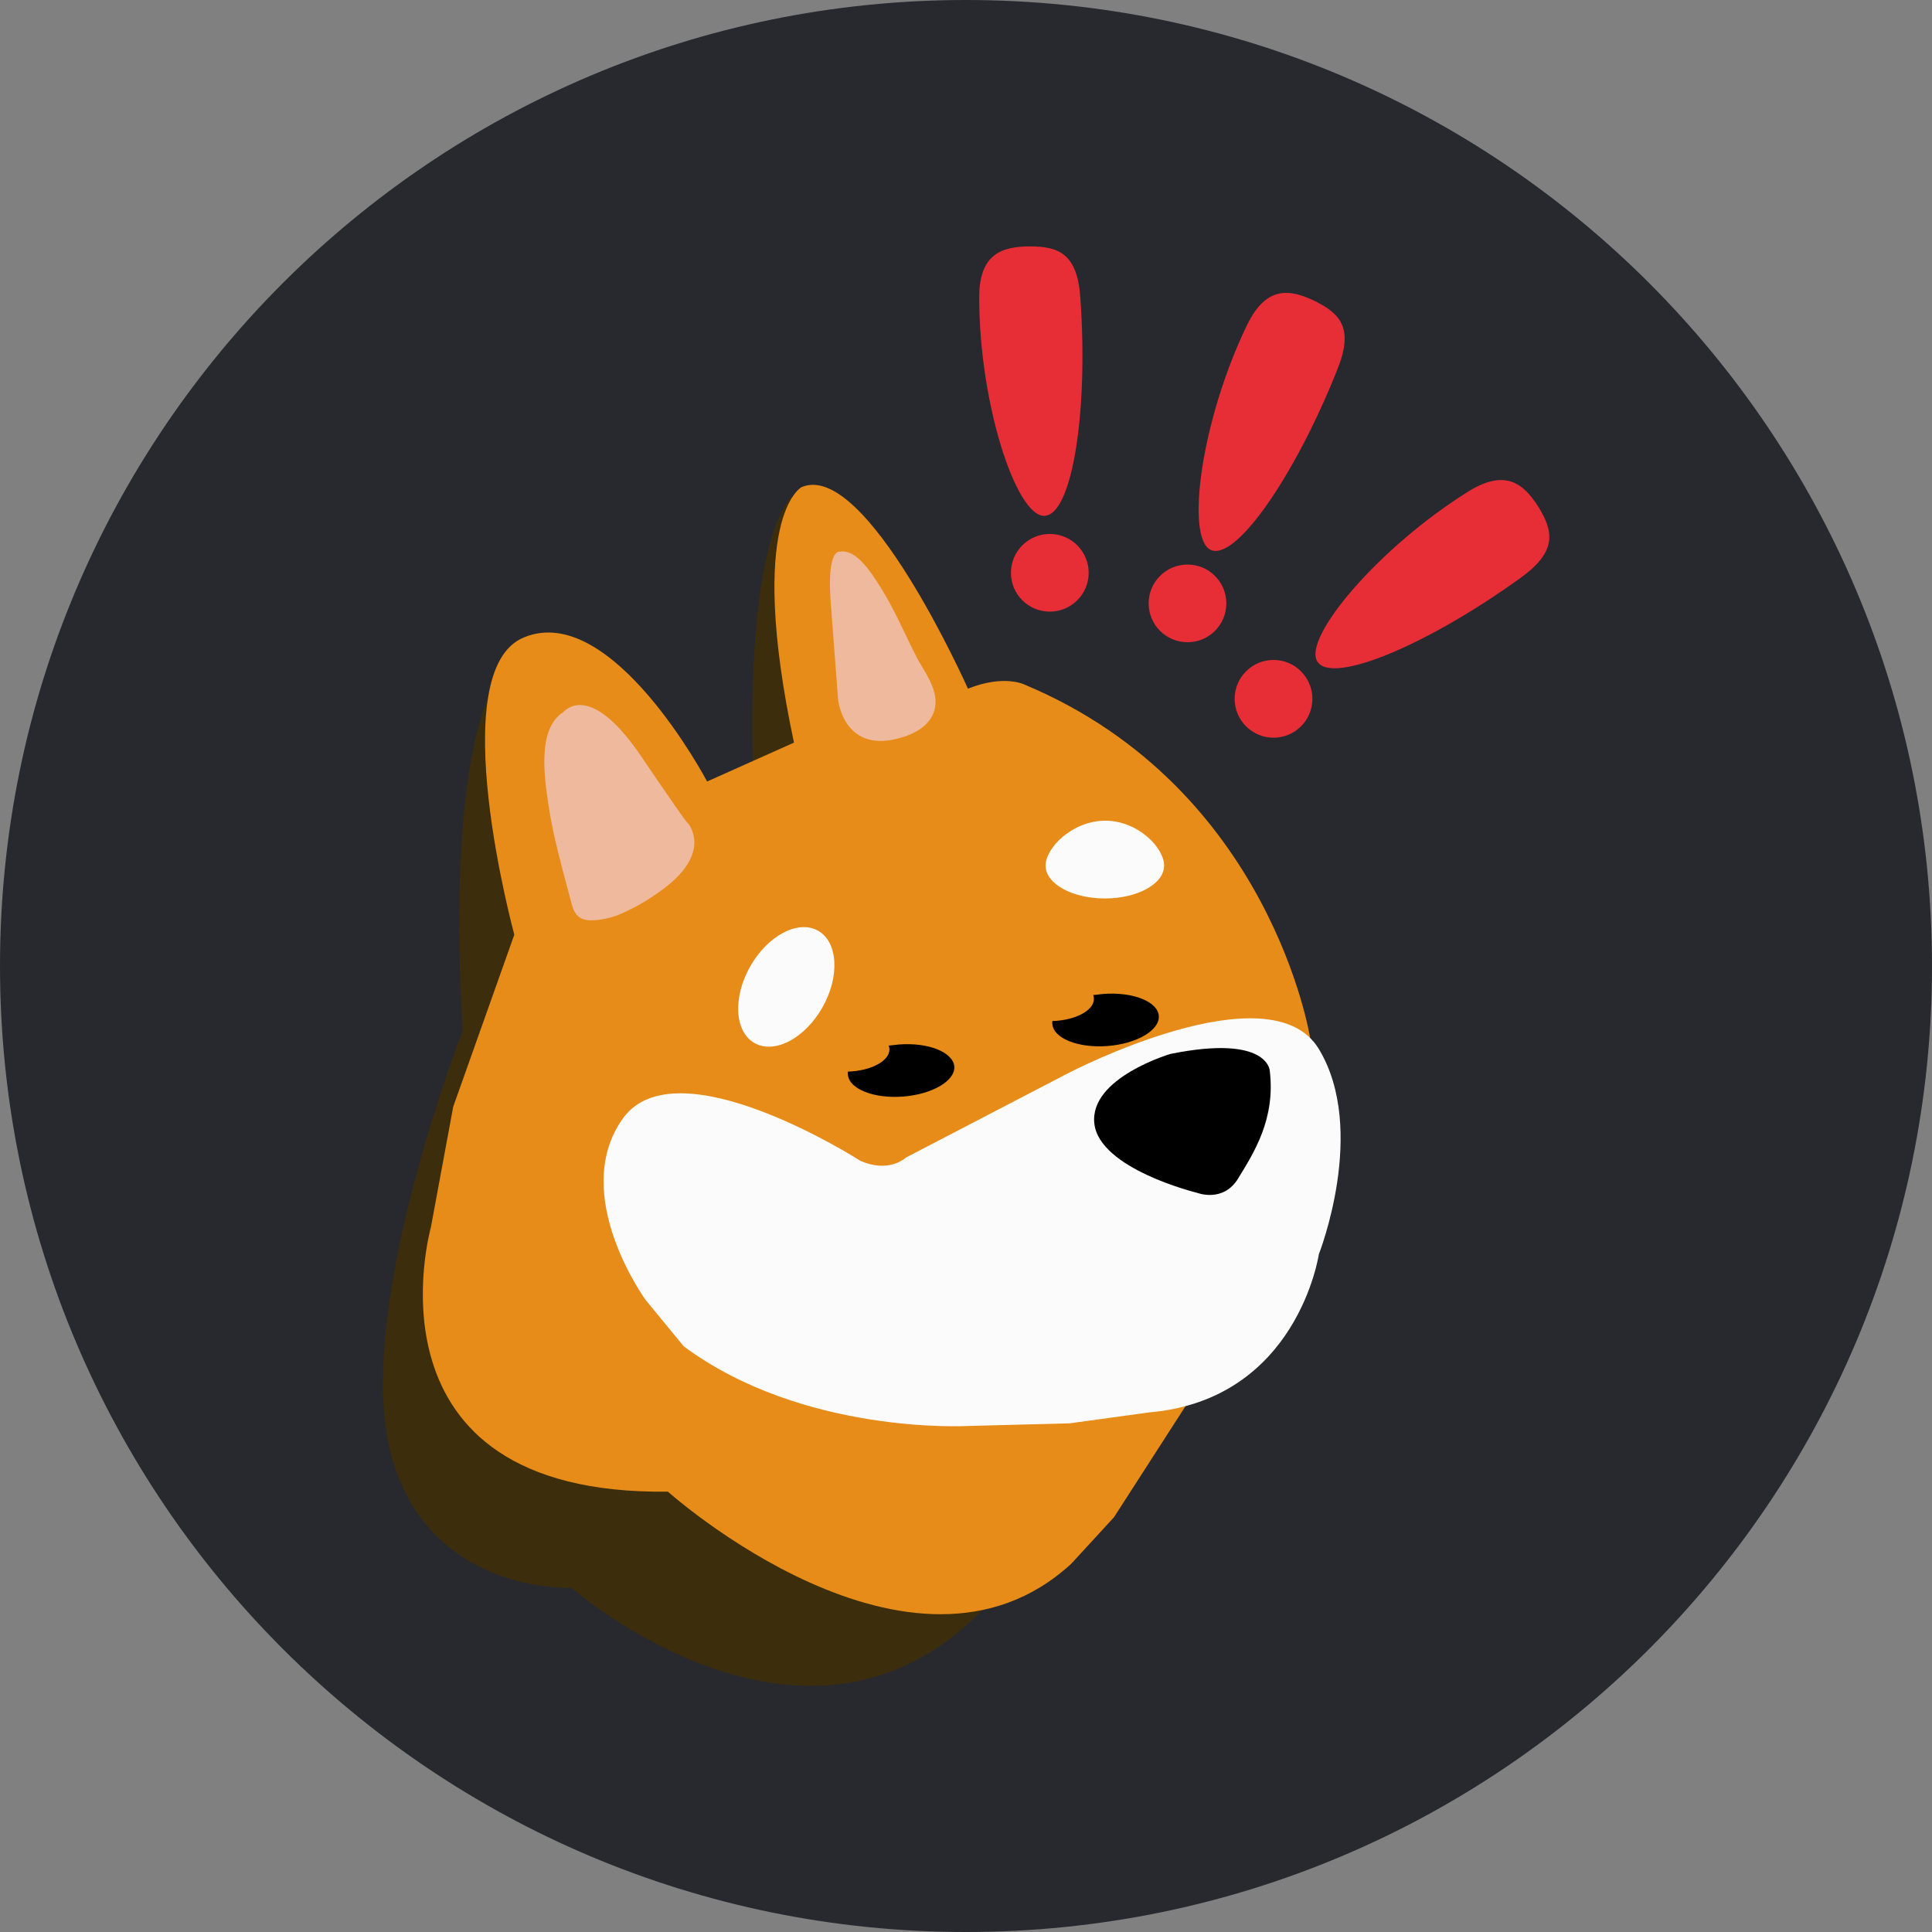 <svg width="24" height="24" viewBox="0 0 24 24" fill="none" xmlns="http://www.w3.org/2000/svg">
<rect x="0" y="0" width="24" height="24" fill="#808080" stroke="none"/>
<g clip-path="url(#clip0_2827_41269)">
<path d="M12 24C18.627 24 24 18.627 24 12C24 5.373 18.627 0 12 0C5.373 0 0 5.373 0 12C0 18.627 5.373 24 12 24Z" fill="#28292F"/>
<g style="mix-blend-mode:luminosity">
<path d="M6.159 8.484C6.159 8.484 5.541 9.267 5.747 12.806C5.747 12.806 4.392 16.275 4.852 18.047C5.311 19.814 7.102 19.725 7.102 19.725C7.102 19.725 9.975 22.252 12.178 20.025C14.386 17.794 10.341 9.155 10.341 9.155L9.834 6.169C9.834 6.169 9.281 6.605 9.352 9.478C9.422 12.352 8.227 10.327 8.227 10.327L6.159 8.484Z" fill="#3C2D0C"/>
</g>
<g style="mix-blend-mode:luminosity">
<path d="M6.389 11.611L5.63 13.748L5.353 15.244C5.353 15.244 4.411 18.577 8.297 18.53C8.297 18.53 11.33 21.244 13.308 19.425L13.838 18.848L14.756 17.423L16.275 12.895C16.275 12.895 15.792 9.792 12.736 8.508C12.736 8.508 12.483 8.372 12.024 8.555C12.024 8.555 10.758 5.705 9.956 6.052C9.956 6.052 9.267 6.417 9.863 9.225L8.784 9.708C8.784 9.708 7.603 7.467 6.511 7.917C5.494 8.325 6.389 11.611 6.389 11.611Z" fill="#E78C19"/>
</g>
<g style="mix-blend-mode:luminosity">
<path d="M10.317 7.448L10.411 8.691C10.411 8.691 10.481 9.403 11.236 9.15C11.451 9.08 11.639 8.93 11.62 8.686C11.606 8.503 11.48 8.334 11.395 8.18C11.241 7.884 11.114 7.57 10.931 7.284C10.838 7.139 10.645 6.816 10.434 6.853C10.434 6.853 10.275 6.806 10.317 7.448Z" fill="#EFB99D"/>
</g>
<g style="mix-blend-mode:luminosity">
<path d="M6.998 8.845C7.012 8.836 7.322 8.447 7.964 9.394C8.606 10.341 8.541 10.219 8.541 10.219C8.541 10.219 8.887 10.598 8.18 11.086C8.025 11.198 7.856 11.292 7.678 11.367C7.566 11.409 7.448 11.433 7.331 11.433C7.195 11.428 7.134 11.358 7.102 11.231C6.994 10.819 6.872 10.406 6.811 9.984C6.764 9.656 6.67 9.056 6.998 8.845Z" fill="#EFB99D"/>
</g>
<g style="mix-blend-mode:luminosity">
<path d="M14.461 10.753C14.461 10.978 14.133 11.161 13.725 11.161C13.317 11.161 12.989 10.978 12.989 10.753C12.989 10.528 13.326 10.195 13.73 10.195C14.133 10.195 14.461 10.528 14.461 10.753Z" fill="#FBFBFB"/>
</g>
<g style="mix-blend-mode:luminosity">
<path d="M10.217 12.514C10.435 12.129 10.41 11.703 10.163 11.562C9.915 11.422 9.537 11.621 9.319 12.006C9.101 12.391 9.125 12.817 9.373 12.957C9.621 13.098 9.999 12.899 10.217 12.514Z" fill="#FBFBFB"/>
</g>
<g style="mix-blend-mode:luminosity">
<path d="M11.259 14.377L13.27 13.331C13.27 13.331 15.774 12.024 16.383 13.031C16.992 14.039 16.383 15.581 16.383 15.581C16.383 15.581 16.12 17.386 14.278 17.545L13.289 17.681L12.024 17.714C12.024 17.714 9.989 17.831 8.494 16.725L8.02 16.148C8.02 16.148 7.069 14.841 7.734 13.899C8.4 12.956 10.678 14.414 10.678 14.414C10.678 14.414 10.997 14.588 11.259 14.377Z" fill="#FBFBFB"/>
</g>
<g style="mix-blend-mode:luminosity">
<path d="M15.82 9.164C16.087 9.164 16.303 8.948 16.303 8.681C16.303 8.415 16.087 8.198 15.82 8.198C15.554 8.198 15.337 8.415 15.337 8.681C15.337 8.948 15.554 9.164 15.82 9.164Z" fill="#E72D36"/>
</g>
<g style="mix-blend-mode:luminosity">
<path d="M14.752 7.978C15.018 7.978 15.234 7.762 15.234 7.495C15.234 7.229 15.018 7.013 14.752 7.013C14.485 7.013 14.269 7.229 14.269 7.495C14.269 7.762 14.485 7.978 14.752 7.978Z" fill="#E72D36"/>
</g>
<g style="mix-blend-mode:luminosity">
<path d="M13.041 7.598C13.307 7.598 13.524 7.382 13.524 7.116C13.524 6.849 13.307 6.633 13.041 6.633C12.774 6.633 12.558 6.849 12.558 7.116C12.558 7.382 12.774 7.598 13.041 7.598Z" fill="#E72D36"/>
</g>
<g style="mix-blend-mode:luminosity">
<path d="M13.42 3.694C13.523 5.119 13.317 6.408 12.97 6.408C12.623 6.408 12.164 5.016 12.164 3.694C12.164 3.15 12.45 3.061 12.797 3.061C13.148 3.061 13.383 3.15 13.42 3.694Z" fill="#E72D36"/>
</g>
<g style="mix-blend-mode:luminosity">
<path d="M16.617 4.58C16.092 5.906 15.347 6.98 15.038 6.83C14.728 6.68 14.916 5.227 15.492 4.036C15.731 3.544 16.027 3.591 16.336 3.741C16.645 3.895 16.819 4.073 16.617 4.58Z" fill="#E72D36"/>
</g>
<g style="mix-blend-mode:luminosity">
<path d="M18.905 7.167C17.747 8.006 16.547 8.512 16.364 8.217C16.181 7.922 17.123 6.802 18.244 6.103C18.708 5.817 18.933 6.014 19.116 6.305C19.294 6.6 19.345 6.844 18.905 7.167Z" fill="#E72D36"/>
</g>
<g style="mix-blend-mode:luminosity">
<path d="M11.166 12.975C11.123 12.98 11.081 12.984 11.039 12.989C11.044 13.003 11.049 13.017 11.049 13.036C11.049 13.181 10.819 13.303 10.533 13.312C10.533 13.327 10.528 13.336 10.533 13.35C10.547 13.528 10.856 13.65 11.217 13.622C11.583 13.594 11.869 13.425 11.855 13.247C11.836 13.069 11.531 12.947 11.166 12.975Z" fill="black"/>
</g>
<g style="mix-blend-mode:luminosity">
<path d="M13.706 12.347C13.664 12.352 13.622 12.356 13.58 12.361C13.584 12.375 13.589 12.389 13.589 12.408C13.589 12.553 13.359 12.675 13.073 12.684C13.073 12.698 13.069 12.708 13.073 12.722C13.087 12.9 13.397 13.022 13.758 12.994C14.123 12.966 14.409 12.797 14.395 12.619C14.381 12.441 14.072 12.319 13.706 12.347Z" fill="black"/>
</g>
<g style="mix-blend-mode:luminosity">
<path d="M14.541 13.092C14.541 13.092 13.533 13.387 13.594 13.955C13.655 14.522 14.869 14.817 14.869 14.817C14.869 14.817 15.197 14.948 15.384 14.634C15.572 14.325 15.848 13.903 15.773 13.298C15.773 13.298 15.75 12.848 14.541 13.092Z" fill="black"/>
</g>
</g>
<defs>
<clipPath id="clip0_2827_41269">
<rect width="24" height="24" fill="white"/>
</clipPath>
</defs>
</svg>
